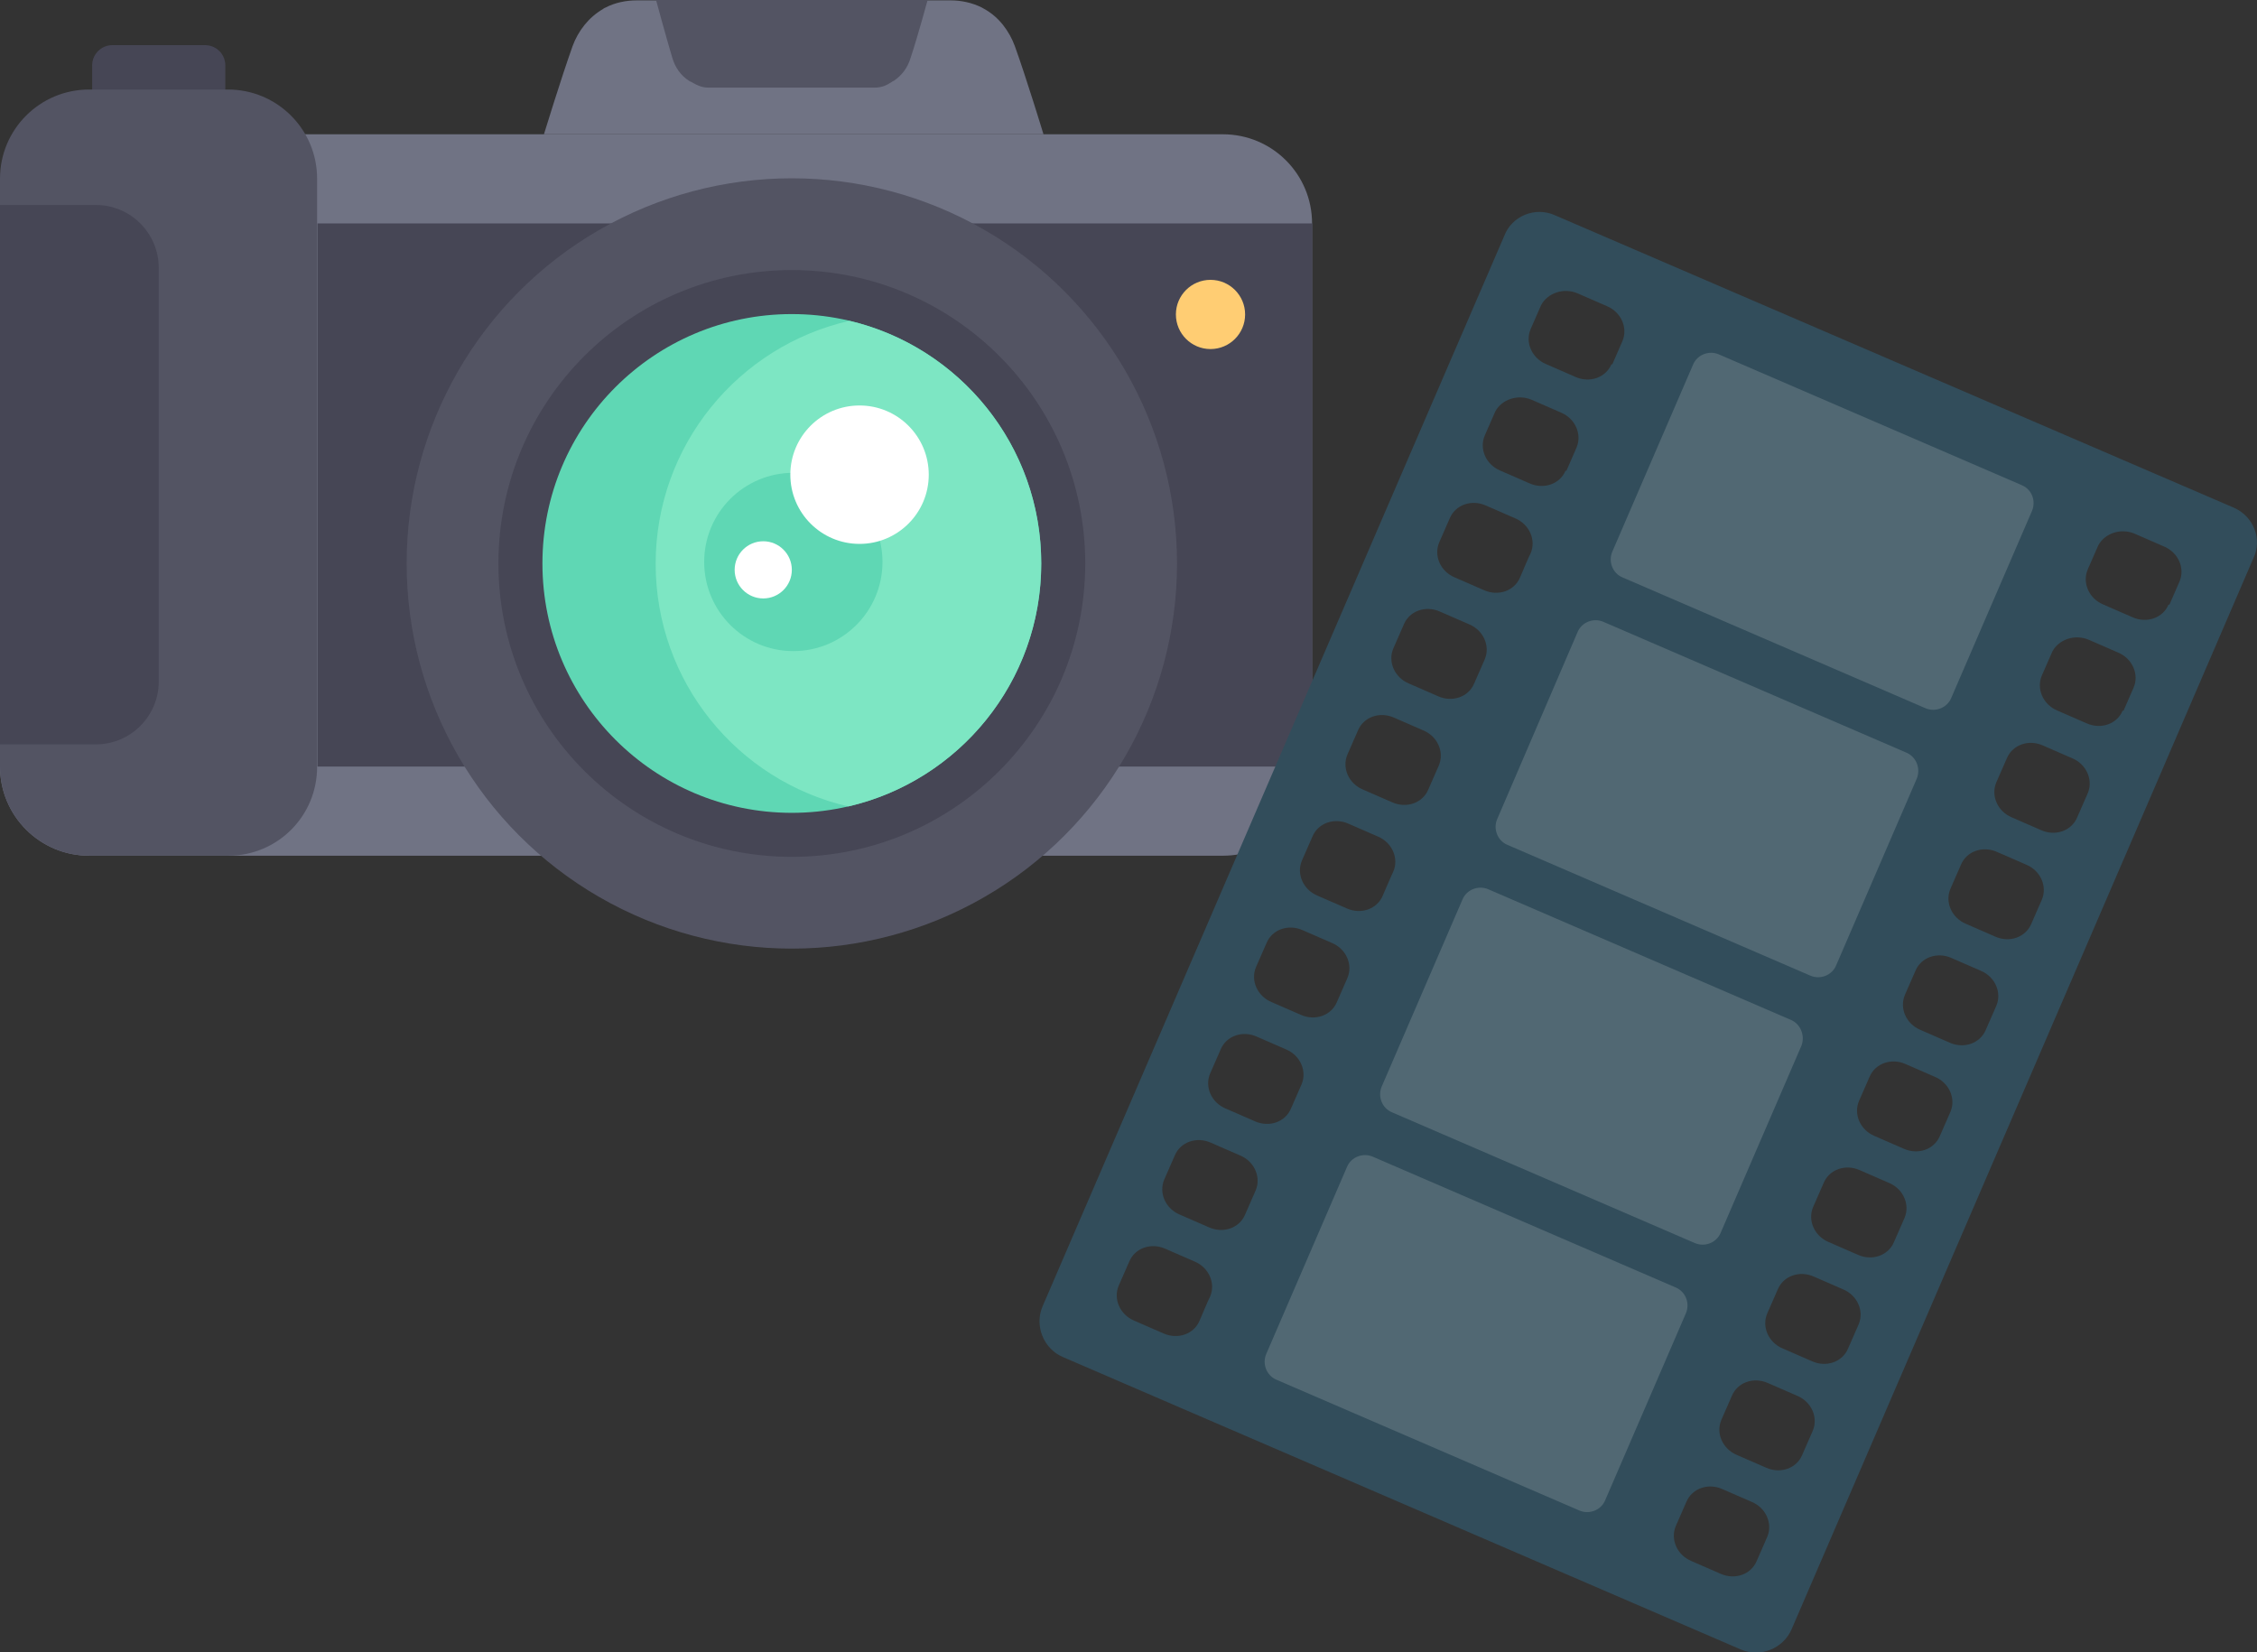 <?xml version="1.0" encoding="utf-8"?>
<!-- Generator: Adobe Illustrator 22.0.1, SVG Export Plug-In . SVG Version: 6.00 Build 0)  -->
<svg version="1.1" id="Capa_2_1_" xmlns="http://www.w3.org/2000/svg" xmlns:xlink="http://www.w3.org/1999/xlink" x="0px" y="0px"
	 viewBox="0 0 600 439.2" style="enable-background:new 0 0 600 439.2;" xml:space="preserve">
<rect x="0" y="0" width="600" height="439.2" fill="#333333" stroke="none"/>
<style type="text/css">
	.st0{fill:#464655;}
	.st1{fill:#707384;}
	.st2{fill:#535463;}
	.st3{fill:#5FD7B4;}
	.st4{fill:#7DE6C3;}
	.st5{fill:#FFCD73;}
	.st6{fill:#FFFFFF;}
	.st7{fill:#324D5B;}
	.st8{fill:#516873;}
</style>
<g id="Capa_1_1_">
	<path class="st0" d="M54.5,37.9H29.9c-3,0-5.4-2.4-5.4-5.4V17.4c0-3,2.4-5.4,5.4-5.4h24.6c3,0,5.4,2.4,5.4,5.4v15.2
		C59.9,35.5,57.5,37.9,54.5,37.9z"/>
	<path class="st1" d="M325.1,227.5H23.7C10.6,227.5,0,216.9,0,203.8V59.4c0-13.1,10.6-23.7,23.7-23.7h301.4
		c13.1,0,23.7,10.6,23.7,23.7v144.4C348.9,216.9,338.3,227.5,325.1,227.5z"/>
	<rect x="84.4" y="59.4" class="st0" width="264.5" height="144.4"/>
	<circle class="st2" cx="210.5" cy="149.8" r="102.4"/>
	<circle class="st0" cx="210.5" cy="149.8" r="78"/>
	<circle class="st3" cx="210.5" cy="149.8" r="66.3"/>
	<path class="st4" d="M225.8,85.3c-29.5,6.7-51.5,33.1-51.5,64.6c0,31.4,21.8,57.7,51.2,64.5c29.4-6.8,51.3-33.1,51.3-64.6
		C276.8,118.5,255.1,92.2,225.8,85.3z"/>
	<path class="st2" d="M60.7,227.5H23.7C10.6,227.5,0,216.9,0,203.8V47.5c0-13.1,10.6-23.7,23.7-23.7h36.9
		c13.1,0,23.7,10.6,23.7,23.7v156.2C84.4,216.9,73.8,227.5,60.7,227.5z"/>
	<path class="st0" d="M25.5,54.5H0v143.4h25.5c9.2,0,16.7-7.5,16.7-16.7v-110C42.2,62,34.7,54.5,25.5,54.5z"/>
	<circle class="st5" cx="321.8" cy="83.6" r="9.2"/>
	<circle class="st3" cx="210.9" cy="149.4" r="23.7"/>
	<circle class="st6" cx="202.9" cy="151.5" r="7.6"/>
	<path class="st1" d="M269.8,12.3c-1.5-4.1-4.3-7.8-8.1-9.9c-0.2-0.1-0.5-0.3-0.7-0.4c-2.6-1.3-5.5-1.9-8.3-1.9h-83.4
		c-2.9,0-5.8,0.6-8.3,1.9c-0.2,0.1-0.5,0.2-0.7,0.4c-3.8,2.2-6.6,5.8-8.1,9.9c-3.1,8.7-7.6,23.4-7.6,23.4h132.8
		C277.4,35.7,272.9,20.9,269.8,12.3z"/>
	<path class="st2" d="M174.4,0c0,0,2.6,9.6,4.3,15.3c0.8,2.7,2.3,4.8,4.5,6.2c0.1,0.1,0.3,0.2,0.4,0.2c1.5,0.8,2.7,1.6,4.8,1.6h44
		c2.2,0,3.4-0.7,4.8-1.6c0.1-0.1,0.3-0.2,0.4-0.2c2.2-1.5,3.7-3.5,4.5-6.2C244,9.6,246.6,0,246.6,0H174.4z"/>
	<circle class="st6" cx="228.5" cy="126.2" r="18.4"/>
</g>
<g>
	<path class="st7" d="M573.5,207.7l25.5-59.2c2.5-5.1,0.1-11.2-5.1-13.5L413.3,57.2c-5.2-2.3-11.4,0.2-13.4,5.5l-25.6,59.3l0,0
		l-97.1,225.2c-2.3,5.2,0.2,11.4,5.4,13.6l0,0l180.1,77.7l0,0c5.2,2.3,11.4-0.2,13.6-5.4L573.5,207.7L573.5,207.7z M318.9,351.1
		c-1.5,3.6-5.8,5.1-9.6,3.4l-7.8-3.4c-3.8-1.6-5.6-5.8-4.1-9.3l2.8-6.4c1.5-3.6,5.8-5.1,9.6-3.4l7.8,3.4c3.8,1.6,5.6,5.8,4.1,9.3
		C321.6,344.7,318.9,351.1,318.9,351.1z M331,322.9c-1.5,3.6-5.8,5.1-9.6,3.4l-7.8-3.4c-3.8-1.6-5.6-5.8-4.1-9.3l2.8-6.4
		c1.5-3.6,5.8-5.1,9.6-3.4l7.8,3.4c3.8,1.6,5.6,5.8,4.1,9.3C333.8,316.5,331,322.9,331,322.9z M343.2,294.7
		c-1.5,3.6-5.8,5.1-9.6,3.4l-7.8-3.4c-3.8-1.6-5.6-5.8-4.1-9.3l2.8-6.4c1.5-3.6,5.8-5.1,9.6-3.4l7.8,3.4c3.8,1.6,5.6,5.8,4.1,9.3
		C346,288.3,343.2,294.7,343.2,294.7z M355.4,266.4c-1.5,3.6-5.8,5.1-9.6,3.4l-7.8-3.4c-3.8-1.6-5.6-5.8-4.1-9.3l2.8-6.4
		c1.5-3.6,5.8-5.1,9.6-3.4l7.8,3.4c3.8,1.6,5.6,5.8,4.1,9.3C358.2,260,355.4,266.4,355.4,266.4z M367.6,238.1
		c-1.5,3.6-5.8,5.1-9.6,3.4l-7.8-3.4c-3.8-1.6-5.6-5.8-4.1-9.3l2.8-6.4c1.5-3.6,5.8-5.1,9.6-3.4l7.8,3.4c3.8,1.6,5.6,5.8,4.1,9.3
		C370.3,231.8,367.6,238.1,367.6,238.1z M379.7,209.9c-1.5,3.6-5.8,5.1-9.6,3.4l-7.8-3.4c-3.8-1.6-5.6-5.8-4.1-9.3l2.8-6.4
		c1.5-3.6,5.8-5.1,9.6-3.4l7.8,3.4c3.8,1.6,5.6,5.8,4.1,9.3C382.5,203.5,379.7,209.9,379.7,209.9z M391.9,181.7
		c-1.5,3.6-5.8,5.1-9.6,3.4l-7.8-3.4c-3.8-1.6-5.6-5.8-4.1-9.3l2.8-6.4c1.5-3.6,5.8-5.1,9.6-3.4l7.8,3.4c3.8,1.6,5.6,5.8,4.1,9.3
		C394.7,175.3,391.9,181.7,391.9,181.7z M404.1,153.5c-1.5,3.6-5.8,5.1-9.6,3.4l-7.8-3.4c-3.8-1.6-5.6-5.8-4.1-9.3l2.8-6.4
		c1.5-3.6,5.8-5.1,9.6-3.4l7.8,3.4c3.8,1.6,5.6,5.8,4.1,9.3C406.8,147.1,404.1,153.5,404.1,153.5z M416.4,125.2l-0.2-0.1
		c-1.5,3.6-5.8,5.1-9.6,3.4l-7.8-3.4c-3.8-1.6-5.6-5.8-4.1-9.3l2.8-6.4c1.7-3.2,6-4.7,9.7-3.1l7.8,3.4c3.8,1.6,5.6,5.8,4.1,9.3
		L416.4,125.2z M428.6,96.9l-0.2-0.1c-1.5,3.6-5.8,5.1-9.6,3.4l-7.8-3.4c-3.8-1.6-5.6-5.8-4.1-9.3l2.8-6.4c1.7-3.2,6-4.7,9.7-3.1
		l7.8,3.4c3.8,1.6,5.6,5.8,4.1,9.3L428.6,96.9z M467,415c-1.5,3.6-5.8,5.1-9.6,3.4l-7.8-3.4c-3.8-1.6-5.6-5.8-4.1-9.3l2.8-6.4
		c1.5-3.6,5.8-5.1,9.6-3.4l7.8,3.4c3.8,1.6,5.6,5.8,4.1,9.3L467,415z M479.1,386.8c-1.5,3.6-5.8,5.1-9.6,3.4l-7.8-3.4
		c-3.8-1.6-5.6-5.8-4.1-9.3l2.8-6.4c1.5-3.6,5.8-5.1,9.6-3.4l7.8,3.4c3.8,1.6,5.6,5.8,4.1,9.3L479.1,386.8z M491.3,358.5
		c-1.5,3.6-5.8,5.1-9.6,3.4l-7.8-3.4c-3.8-1.6-5.6-5.8-4.1-9.3l2.8-6.4c1.5-3.6,5.8-5.1,9.6-3.4l7.8,3.4c3.8,1.6,5.6,5.8,4.1,9.3
		L491.3,358.5z M503.5,330.2c-1.5,3.6-5.8,5.1-9.6,3.4l-7.8-3.4c-3.8-1.6-5.6-5.8-4.1-9.3l2.8-6.4c1.5-3.6,5.8-5.1,9.6-3.4l7.8,3.4
		c3.8,1.6,5.6,5.8,4.1,9.3L503.5,330.2z M515.7,302c-1.5,3.6-5.8,5.1-9.6,3.4l-7.8-3.4c-3.8-1.6-5.6-5.8-4.1-9.3l2.8-6.4
		c1.5-3.6,5.8-5.1,9.6-3.4l7.8,3.4c3.8,1.6,5.6,5.8,4.1,9.3L515.7,302z M527.9,273.8c-1.5,3.6-5.8,5.1-9.6,3.4l-7.8-3.4
		c-3.8-1.6-5.6-5.8-4.1-9.3l2.8-6.4c1.5-3.6,5.8-5.1,9.6-3.4l7.8,3.4c3.8,1.6,5.6,5.8,4.1,9.3L527.9,273.8z M540,245.6
		c-1.5,3.6-5.8,5.1-9.6,3.4l-7.8-3.4c-3.8-1.6-5.6-5.8-4.1-9.3l2.8-6.4c1.5-3.6,5.8-5.1,9.6-3.4l7.8,3.4c3.8,1.6,5.6,5.8,4.1,9.3
		L540,245.6z M552.2,217.3c-1.5,3.6-5.8,5.1-9.6,3.4l-7.8-3.4c-3.8-1.6-5.6-5.8-4.1-9.3l2.8-6.4c1.5-3.6,5.8-5.1,9.6-3.4l7.8,3.4
		c3.8,1.6,5.6,5.8,4.1,9.3L552.2,217.3z M564.5,189l-0.2-0.1c-1.5,3.6-5.8,5.1-9.6,3.4l-7.8-3.4c-3.8-1.6-5.6-5.8-4.1-9.3l2.8-6.4
		c1.7-3.2,6-4.7,9.7-3.1l7.8,3.4c3.8,1.6,5.6,5.8,4.1,9.3L564.5,189z M576.7,160.8l-0.2-0.1c-1.5,3.6-5.8,5.1-9.6,3.4l-7.8-3.4
		c-3.8-1.6-5.6-5.8-4.1-9.3l2.8-6.4c1.7-3.2,6-4.7,9.7-3.1l7.8,3.4c3.8,1.6,5.6,5.8,4.1,9.3L576.7,160.8z"/>
	<path class="st8" d="M506.8,200.1l-80.6-34.8c-2.6-1.1-5.7,0.1-6.8,2.7L398,217.8c-1.1,2.6,0.1,5.7,2.7,6.8l80.6,34.8
		c2.6,1.1,5.7-0.1,6.8-2.7l21.5-49.8C510.6,204.2,509.4,201.2,506.8,200.1z M476.2,271.2l-80.6-34.8c-2.6-1.1-5.7,0.1-6.8,2.7
		l-21.5,49.8c-1.1,2.6,0.1,5.7,2.7,6.8l80.6,34.8c2.6,1.1,5.7-0.1,6.8-2.7l21.5-49.8C479.9,275.4,478.7,272.3,476.2,271.2z
		 M445.5,342.3l-80.6-34.8c-2.6-1.1-5.7,0.1-6.8,2.7l-21.5,49.8c-1.1,2.6,0.1,5.7,2.7,6.8l80.6,34.8c2.6,1.1,5.7-0.1,6.8-2.7
		l21.5-49.8C449.3,346.5,448.1,343.4,445.5,342.3z M506.8,200.1l-80.6-34.8c-2.6-1.1-5.7,0.1-6.8,2.7L398,217.8
		c-1.1,2.6,0.1,5.7,2.7,6.8l80.6,34.8c2.6,1.1,5.7-0.1,6.8-2.7l21.5-49.8C510.6,204.2,509.4,201.2,506.8,200.1z M537.5,129
		l-80.6-34.8c-2.6-1.1-5.7,0.1-6.8,2.7l-21.5,49.8c-1.1,2.6,0.1,5.7,2.7,6.8l80.6,34.8c2.6,1.1,5.7-0.1,6.8-2.7l21.5-49.8
		C541.3,133.1,540.1,130.1,537.5,129z M476.2,271.2l-80.6-34.8c-2.6-1.1-5.7,0.1-6.8,2.7l-21.5,49.8c-1.1,2.6,0.1,5.7,2.7,6.8
		l80.6,34.8c2.6,1.1,5.7-0.1,6.8-2.7l21.5-49.8C479.9,275.4,478.7,272.3,476.2,271.2z M445.5,342.3l-80.6-34.8
		c-2.6-1.1-5.7,0.1-6.8,2.7l-21.5,49.8c-1.1,2.6,0.1,5.7,2.7,6.8l80.6,34.8c2.6,1.1,5.7-0.1,6.8-2.7l21.5-49.8
		C449.3,346.5,448.1,343.4,445.5,342.3z"/>
</g>
</svg>
